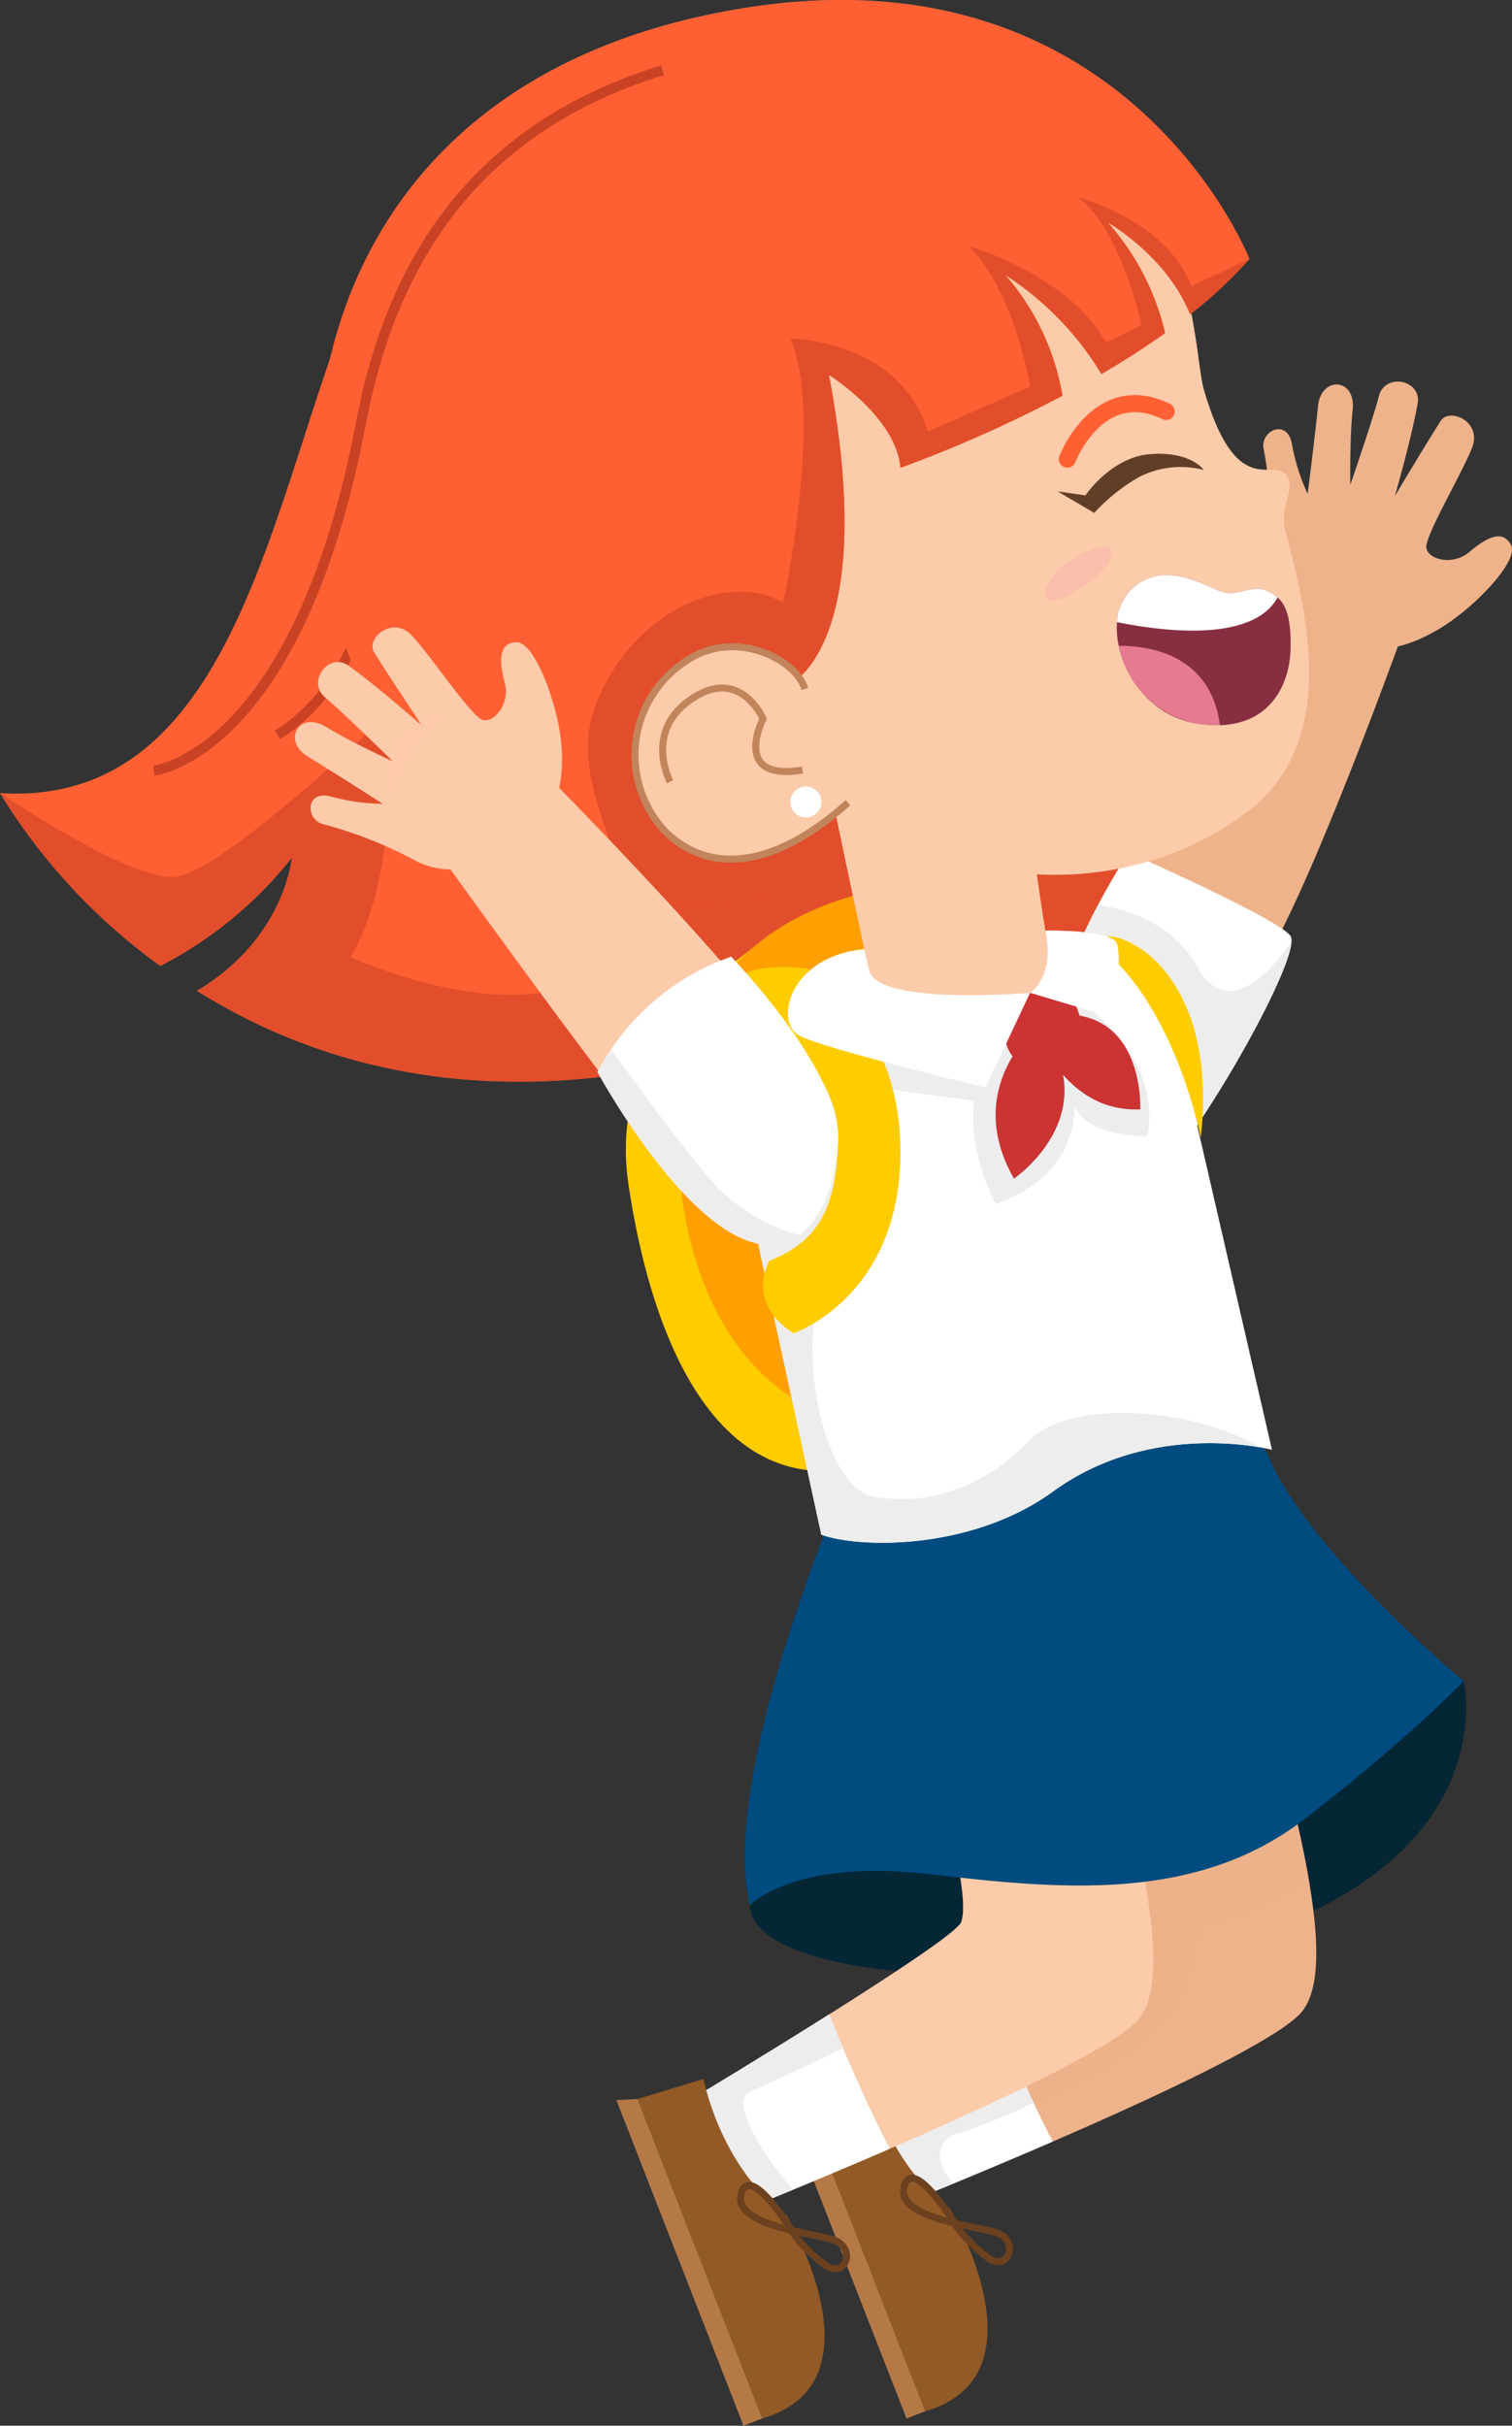 <svg xmlns="http://www.w3.org/2000/svg" width="150.235" height="241.011" viewBox="0 0 150.235 241.011">
  <rect x="0" y="0" width="150.235" height="241.011" fill="#333333" stroke="none"/>
  <g id="Group_2404" data-name="Group 2404" transform="translate(-164.665 -161.872)">
    <g id="Group_2385" data-name="Group 2385" transform="translate(164.665 173.228)">
      <path id="Path_12412" data-name="Path 12412" d="M193.669,246.383a39.92,39.92,0,0,1-13.076,10.768,59.456,59.456,0,0,1-15.928-17.171c24.107,1.508,27.007-30.989,35.822-51,12.07-27.4,27.836-12.28,27.836-12.28s28.971,17.409,41.4,33.229,6.313,50.129,6.313,50.129-4.524.932-15.589,2.689a35.98,35.98,0,0,0-.484-5.44l-2.981,5.985c-6.727,1.052-16.365,2.518-30.2,4.563-18.527,2.736-32.548-1.962-42.547-8.234C192.992,254.435,193.669,246.383,193.669,246.383Z" transform="translate(-164.665 -172.537)" fill="#ff6033"/>
      <path id="Path_12413" data-name="Path 12413" d="M180.593,255.8a39.92,39.92,0,0,0,13.076-10.768s-.677,8.051-9.437,13.237c10,6.271,24.02,10.97,42.547,8.234,13.838-2.044,23.476-3.511,30.2-4.562l2.981-5.985a35.98,35.98,0,0,1,.484,5.44c11.065-1.757,15.589-2.689,15.589-2.689s6.117-34.31-6.313-50.13a76.466,76.466,0,0,0-7.631-8.181l-5.233,2.293c-2.919-9.206-13.667-9.216-13.667-9.216,3.323,7.629-.725,26.254-.725,26.254-4.472-2.883-14.135-.39-18.429,9.658s8.348,23.259-.956,27.741-23.591-2.24-23.591-2.24c5.165-8.438,3.713-24.139,3.713-24.139S186.651,246.686,182,246.95s-17.334-8.326-17.334-8.326A59.456,59.456,0,0,0,180.593,255.8Z" transform="translate(-164.665 -171.182)" fill="#e24e2b"/>
    </g>
    <g id="Group_2386" data-name="Group 2386" transform="translate(269.959 199.788)">
      <path id="Path_12414" data-name="Path 12414" d="M290.3,223.175c-3.816-2.124-7.326-4.617-7.018-9.535a42.241,42.241,0,0,0-.725-9.631c-.147-1.773,2.384-2.793,2.833-.359a20.312,20.312,0,0,0,1.569,4.987s.7-5.431,1.03-8.734c.3-2.982,3.782-2.834,3.441.385-.3,2.833-.233,7.451-.233,7.451s2.312-6.717,2.845-8.827c.588-2.324,4.293-1.648,3.839.8-.724,3.9-2.257,9.14-2.257,9.14s3.051-5.117,4.557-7.469c.868-1.358,4.134.057,3.121,2.654s-4.773,8.892-4.547,10,2.594,1.79,4.29.357,3.278-2.253,4.108-.7-3.308,5.863-6.449,7.929S293.642,225.033,290.3,223.175Z" transform="translate(-262.323 -197.481)" fill="#efb38b"/>
      <path id="Path_12415" data-name="Path 12415" d="M284.925,216.313s-16.512,29.982-17.021,33.128,10.553,9.948,14.516,6.031,14.455-32.9,14.455-32.9Z" transform="translate(-263.273 -196.262)" fill="#efb38b"/>
      <path id="Path_12416" data-name="Path 12416" d="M270.4,241.421s15.127,6.7,16.1,8.318-6.188,15.029-12.047,22.64c-3.151,4.093-13.186-11.324-10.416-18.46A71.308,71.308,0,0,1,270.4,241.421Z" transform="translate(-263.554 -194.636)" fill="#fff"/>
      <path id="Path_12417" data-name="Path 12417" d="M277.227,252.462c-2.354-4.275-6.845-5.686-9.86-6.145a70.951,70.951,0,0,0-3.335,7.285c-2.771,7.136,7.265,22.553,10.416,18.46,5.454-7.085,12.031-19.191,12.131-22.137C284.168,253.566,280,257.5,277.227,252.462Z" transform="translate(-263.554 -194.319)" fill="#ededed"/>
    </g>
    <path id="Path_12418" data-name="Path 12418" d="M281.456,344.977c-17.265,4.819-46.469,3.929-46.816-3.971s20.747-10.811,35.215-15.443,31.957-8.1,35.707-6.806C305.562,318.758,309.915,337.035,281.456,344.977Z" transform="translate(4.532 10.143)" fill="#042635"/>
    <g id="Group_2389" data-name="Group 2389" transform="translate(242.104 316.14)">
      <g id="Group_2387" data-name="Group 2387" transform="translate(8.554 0)">
        <path id="Path_12419" data-name="Path 12419" d="M265.471,317.462s7.178,21.685,5.646,25.319c-.808,1.918-25.691,16.9-25.691,16.9l3.971,11.7s34.071-13.587,39.161-18.757c3.939-4,.274-18.621-4.649-35.613-2.028-7-3.4-10.882-11.822-10.164C265.475,307.4,263.69,312.51,265.471,317.462Z" transform="translate(-245.427 -306.756)" fill="#efb38b"/>
        <path id="Path_12420" data-name="Path 12420" d="M283.91,317.005c-2.028-7-3.4-10.882-11.822-10.164-6.612.563-8.4,5.669-6.616,10.621,0,0,7.178,21.684,5.646,25.319-.808,1.918-25.691,16.9-25.691,16.9l3.971,11.7s1.86-.742,4.756-1.937c-2.011-2.2-1.631-4.349.319-4.922a73.352,73.352,0,0,0,17.753-8.839c7.722-5.211,3.628-11.444,8.094-12.467,2.473-.568,6.23-2.634,9.091-4.367C288.326,332.706,286.263,325.129,283.91,317.005Z" transform="translate(-245.427 -306.756)" fill="#efb38b" opacity="0.5" style="mix-blend-mode: multiply;isolation: isolate"/>
        <path id="Path_12421" data-name="Path 12421" d="M258.022,349.169c-6.34,4-12.6,7.763-12.6,7.763h0l3.972,11.7s6.725-2.683,14.644-6.116C262.075,358.774,259.7,353.429,258.022,349.169Z" transform="translate(-245.427 -304.01)" fill="#fff"/>
        <path id="Path_12422" data-name="Path 12422" d="M254.473,361.769a57.8,57.8,0,0,0,7.667-3.1c-1.463-3.1-2.958-6.556-4.118-9.505l-.017.011c-.769.484-1.534.965-2.289,1.436l-.059.036c-5.442,3.4-10.23,6.28-10.23,6.28l3.972,11.7s1.039-.415,2.774-1.123l.054-.022.833-.341.186-.077.73-.3.178-.075C252.142,364.49,252.523,362.343,254.473,361.769Z" transform="translate(-245.427 -304.01)" fill="#ededed"/>
      </g>
      <g id="Group_2388" data-name="Group 2388" transform="translate(0 51.579)">
        <path id="Path_12423" data-name="Path 12423" d="M239.363,357.191l6.563-1.993s1.633,8.764,8.282,13.58c0,0,9.867,16.575-2.455,20.145Z" transform="translate(-237.266 -355.198)" fill="#935a27"/>
        <path id="Path_12424" data-name="Path 12424" d="M250.042,364.524a26.157,26.157,0,0,1-4.115-9.326l-6.563,1.993,12.39,31.732c4.192-1.215,5.813-3.935,6.131-7a7.164,7.164,0,0,1-4.617,4.664c-.931.186-6.885-14.327-7.815-18.353C244.948,366.056,247.55,365.018,250.042,364.524Z" transform="translate(-237.266 -355.198)" fill="#935a27" opacity="0.5" style="mix-blend-mode: multiply;isolation: isolate"/>
        <path id="Path_12425" data-name="Path 12425" d="M239.491,357.07,251.88,388.8l-1.853.723-12.634-32.358Z" transform="translate(-237.393 -355.077)" fill="#b57948"/>
        <path id="Path_12426" data-name="Path 12426" d="M254.311,370s-4.314-7.171-5.253-4.115,6.238,3.87,8.926,4.582,1.429,4.156-.694,2.5A14.327,14.327,0,0,1,254.311,370Z" transform="translate(-236.643 -354.555)" fill="none" stroke="#6b411f" stroke-miterlimit="10" stroke-width="0.696"/>
      </g>
    </g>
    <g id="Group_2392" data-name="Group 2392" transform="translate(225.909 316.855)">
      <g id="Group_2390" data-name="Group 2390" transform="translate(8.553 0)">
        <path id="Path_12427" data-name="Path 12427" d="M250.261,318.134s7.178,21.684,5.646,25.319c-.808,1.918-25.691,16.9-25.691,16.9l3.972,11.7s34.07-13.587,39.161-18.756c3.938-4,.274-18.621-4.65-35.613-2.028-7-3.4-10.883-11.821-10.165C250.265,308.076,248.481,313.182,250.261,318.134Z" transform="translate(-230.217 -307.427)" fill="#fccbaa"/>
        <path id="Path_12428" data-name="Path 12428" d="M268.7,317.677c-2.028-7-3.4-10.883-11.821-10.165-6.613.564-8.4,5.67-6.618,10.622,0,0,7.179,21.684,5.646,25.319-.808,1.918-25.691,16.9-25.691,16.9l3.972,11.7s1.973-.787,5.024-2.048c-2.763-3.175-6.408-8.752-4.29-9.714,2.463-1.117,15.215-6.7,20.8-11.257s4.559-5.583,10.421-4.559a22.832,22.832,0,0,0,8.7-.443C274.179,337.313,271.67,327.929,268.7,317.677Z" transform="translate(-230.217 -307.427)" fill="#fccbaa" opacity="0.6" style="mix-blend-mode: multiply;isolation: isolate"/>
        <path id="Path_12429" data-name="Path 12429" d="M242.813,349.841c-6.34,4-12.6,7.763-12.6,7.763h0l3.972,11.7s6.725-2.682,14.644-6.116C246.865,359.446,244.489,354.1,242.813,349.841Z" transform="translate(-230.217 -304.681)" fill="#fff"/>
        <path id="Path_12430" data-name="Path 12430" d="M234.922,357.538c1.234-.56,5.052-2.241,9.257-4.352-.488-1.155-.949-2.285-1.366-3.345-6.34,4-12.6,7.763-12.6,7.763l3.972,11.7s1.972-.787,5.024-2.048C236.449,364.077,232.8,358.5,234.922,357.538Z" transform="translate(-230.217 -304.681)" fill="#ededed"/>
      </g>
      <g id="Group_2391" data-name="Group 2391" transform="translate(0 51.58)">
        <path id="Path_12431" data-name="Path 12431" d="M224.154,357.863l6.562-1.993s1.634,8.764,8.282,13.579c0,0,9.868,16.576-2.455,20.145Z" transform="translate(-222.056 -355.87)" fill="#935a27"/>
        <path id="Path_12432" data-name="Path 12432" d="M231.879,359.682a23.931,23.931,0,0,1-1.163-3.812l-6.562,1.993,12.389,31.731c3.451-1,5.16-3.019,5.835-5.408-2.621,3.865-4.98,3.224-5.245,2.362-.372-1.21-9.489-22.422-9.583-24.747C227.485,360.156,230.25,359.768,231.879,359.682Z" transform="translate(-222.056 -355.87)" fill="#935a27" opacity="0.5" style="mix-blend-mode: multiply;isolation: isolate"/>
        <path id="Path_12433" data-name="Path 12433" d="M224.281,357.741l12.389,31.732-1.853.723-12.634-32.358Z" transform="translate(-222.184 -355.749)" fill="#b57948"/>
        <path id="Path_12434" data-name="Path 12434" d="M239.1,370.673s-4.313-7.172-5.252-4.115,6.238,3.869,8.926,4.582,1.429,4.155-.694,2.495A14.311,14.311,0,0,1,239.1,370.673Z" transform="translate(-221.434 -355.227)" fill="none" stroke="#6b411f" stroke-miterlimit="10" stroke-width="0.696"/>
      </g>
    </g>
    <g id="Group_2393" data-name="Group 2393" transform="translate(238.681 304.238)">
      <path id="Path_12435" data-name="Path 12435" d="M234.67,342.491s4.458-4.633,17.694-3.089,26.695,2.868,37.5-5.516,15.723-13.645,15.723-13.645S287.8,305.5,285.371,295.578c0,0-29.7,4.63-40.949,4.261C244.422,299.839,231.536,329.253,234.67,342.491Z" transform="translate(-234.179 -295.578)" fill="#004b7f"/>
      <path id="Path_12436" data-name="Path 12436" d="M305.57,320.264c-6.954,4.7-19.608.913-23.064-2.659-3.722-3.846,2.977,13.025-.744,15.134s-9.056-.868-11.514-8.807,1.4,9.862-6.027,11.31c-4.438.866-7.149,1.385-8.759-6.286-1.581-7.536-1.769-6.159-3.1-.576s-8.927,8.205-12.659,5.978,3.855-24.691,8.073-23.823,13.025-.744,22.113-7.815a20.224,20.224,0,0,1,16.872-3.588,16.709,16.709,0,0,1-1.386-3.552s-29.7,4.63-40.949,4.261c0,0-12.886,29.414-9.752,42.651,0,0,4.458-4.633,17.694-3.089s26.695,2.868,37.5-5.516C300.435,325.693,305.353,320.495,305.57,320.264Z" transform="translate(-234.179 -295.578)" fill="#004b7f" opacity="0.3" style="mix-blend-mode: multiply;isolation: isolate"/>
    </g>
    <g id="Group_2398" data-name="Group 2398" transform="translate(226.849 249.95)">
      <g id="Group_2394" data-name="Group 2394">
        <path id="Path_12437" data-name="Path 12437" d="M236.135,249.956c-2.426,2.338-15.026,8.811-12.808,23.88,2.229,15.14,9.186,34.428,27.025,26.75S236.135,249.956,236.135,249.956Z" transform="translate(-223.066 -244.245)" fill="#fc0"/>
        <path id="Path_12438" data-name="Path 12438" d="M228,272.014c.76,13.082,7.334,27.847,25.338,26.517s17.87-11.733,19.2-20.688-5.266-38.252-26.552-32.51C230.41,249.534,227.372,261.185,228,272.014Z" transform="translate(-222.752 -244.593)" fill="#ff9f00"/>
      </g>
      <g id="Group_2395" data-name="Group 2395" transform="translate(8.339 5.344)">
        <path id="Path_12439" data-name="Path 12439" d="M233.739,255.442a97.4,97.4,0,0,1,20.2-5.192c8.72-1.256,13.731-.269,18.162-.27,2.282,0,4.42,5.086,6.888,16.538l7.772,33.719s-11.79-3.111-21.776,4.154c-7.943,5.78-19.059,5.687-23,4.278l-7.338-33.784S226.855,258.025,233.739,255.442Z" transform="translate(-230.898 -249.611)" fill="#fff"/>
        <path id="Path_12440" data-name="Path 12440" d="M262.724,299.245c-4.3,4.466-9.561,6.606-15.421,5.675s-8.374-18.7-3.981-22.514,4.074-18.168,4.074-18.168l9.769,1.33c-.652,5.119,2.137,10.232,2.137,10.232,8.464-2.884,7.825-9.769,7.825-9.769,1.285,3.235,7.254,3.014,7.254,3.014,1.4-7.219-5.355-12.335-5.355-12.335l.223-6.731c-.021-.035-.045-.067-.066-.1a67.241,67.241,0,0,0-15.245.373,97.4,97.4,0,0,0-20.2,5.192c-6.884,2.583.906,19.443.906,19.443l7.338,33.784c3.941,1.409,15.057,1.5,23-4.278,8.1-5.89,17.378-4.96,20.6-4.4C278.309,295.749,266.428,295.4,262.724,299.245Z" transform="translate(-230.898 -249.611)" fill="#ededed"/>
      </g>
      <g id="Group_2396" data-name="Group 2396" transform="translate(36.743 10.391)">
        <path id="Path_12441" data-name="Path 12441" d="M261.921,257.483s-7.781,6.1-2.524,15.3C259.4,272.782,268.756,266.421,261.921,257.483Z" transform="translate(-257.574 -254.149)" fill="#c33"/>
        <path id="Path_12442" data-name="Path 12442" d="M260.908,256.935s2.757,9.4,10.819,9.028C271.727,265.963,272.31,254.163,260.908,256.935Z" transform="translate(-257.358 -254.212)" fill="#c33"/>
        <path id="Path_12443" data-name="Path 12443" d="M266.234,260.576c.832-.8-.729-4.767-.729-4.767l-4.567-1.457-2.46,4.6a3.426,3.426,0,0,0,2.752,3.13A4.707,4.707,0,0,0,266.234,260.576Z" transform="translate(-257.515 -254.352)" fill="#c33"/>
      </g>
      <path id="Path_12444" data-name="Path 12444" d="M277.384,269.262s-2.68-13.959-10.841-19.548c0,0,1.306-1.3,4.214.376C270.757,250.09,279.032,253.858,277.384,269.262Z" transform="translate(-220.25 -244.292)" fill="#fc0"/>
      <path id="Path_12445" data-name="Path 12445" d="M232.312,254.905c5.409,2.451,11.4,8.3,11.246,14.238s-1.294,9.995-6.826,12.154c0,0-2.5,4.025,2.385,7.2,0,0,10.239-3.411,10.625-17.227s-9.307-19.018-9.307-19.018S233.266,251.1,232.312,254.905Z" transform="translate(-222.467 -244.107)" fill="#fc0"/>
      <g id="Group_2397" data-name="Group 2397" transform="translate(16.105 4.372)">
        <path id="Path_12446" data-name="Path 12446" d="M262.251,254.778l-4.425,9.406s-16.025-3.813-18.522-5.157-.985-7.91,6.489-8.585l.568,2.454Z" transform="translate(-238.191 -248.586)" fill="#fff"/>
        <path id="Path_12447" data-name="Path 12447" d="M269.011,257.341l-8.223-2.45,1.727-4.741-.21-1.447s6.506-.128,7.1,1.265S269.011,257.341,269.011,257.341Z" transform="translate(-236.728 -248.699)" fill="#fff"/>
      </g>
    </g>
    <g id="Group_2402" data-name="Group 2402" transform="translate(179.953 161.872)">
      <path id="Path_12448" data-name="Path 12448" d="M242.022,234.816s3.151,15.164,3.995,18.723S262,255.79,262,255.79s2.327-1.482,1.623-5.567-1.69-11.671-1.69-11.671Z" transform="translate(-174.943 -157.147)" fill="#fccbaa"/>
      <path id="Path_12449" data-name="Path 12449" d="M262,255.79s2.105-1.351,1.7-5.01l-2.976,3.139s-12.281-1.909-12.653-3.432c-.216-.882-1.792-8.692-3.08-15.114l-2.969-.557s3.151,15.164,3.995,18.723S262,255.79,262,255.79Z" transform="translate(-174.943 -157.147)" fill="#fccbaa" opacity="0.6" style="mix-blend-mode: multiply;isolation: isolate"/>
      <path id="Path_12450" data-name="Path 12450" d="M249.959,242.107s-20.655,3.224-37.124-6.35-24.072-46.27,5.489-63.819,52.325.384,59.122,11.168c3.67,5.822,4,15,4.639,17.235,3.139,10.883,6.644,7,8.084,8.431,1.3,1.3-.631,3.133.033,5.665,1.992,7.6,5.447,20.591-3.473,27.666C275.165,251.273,257.166,250.282,249.959,242.107Z" transform="translate(-177.774 -161.697)" fill="#fccbaa"/>
      <path id="Path_12451" data-name="Path 12451" d="M253.018,241.979c8.667,3.568,21.3,2.514,30.167-4.514a15.012,15.012,0,0,0,1.43-1.3C273.006,243.127,258.179,242.471,253.018,241.979Z" transform="translate(-174.231 -157.06)" fill="#fccbaa" opacity="0.6" style="mix-blend-mode: multiply;isolation: isolate"/>
      <path id="Path_12452" data-name="Path 12452" d="M212.835,235.757c13.688,7.958,30.257,7.075,35.466,6.549-1.133-5.632-2.2-10.992-2.2-10.992,2.206-3.688,6.707-19.847,6.707-19.847a89.088,89.088,0,0,0,28.737-14.385c-.541-3.826-1.445-9.771-4.1-13.976-6.8-10.784-29.561-28.717-59.122-11.168S196.364,226.181,212.835,235.757Z" transform="translate(-177.774 -161.697)" fill="#fccbaa" opacity="0.6" style="mix-blend-mode: multiply;isolation: isolate"/>
      <path id="Path_12453" data-name="Path 12453" d="M224.237,172.868A46.122,46.122,0,0,0,206,196.788c-4.188,13.338-4.652,30.687-15.444,37.385" transform="translate(-178.276 -161.159)" fill="none" stroke="#c94223" stroke-miterlimit="10" stroke-width="1"/>
      <path id="Path_12454" data-name="Path 12454" d="M236.054,162.714c-18.611,3.068-29.9,11.917-36.064,22.574,13.587-16.2,40.07-29.579,75.022-13.038C267.135,165.468,254.692,159.641,236.054,162.714Z" transform="translate(-177.665 -161.872)" fill="#fff" opacity="0.4" style="mix-blend-mode: overlay;isolation: isolate"/>
      <g id="Group_2399" data-name="Group 2399" transform="translate(16.159)">
        <path id="Path_12455" data-name="Path 12455" d="M236.429,162.714c-38.268,6.309-45.628,37.032-41,57.737s23.873,38.419,51.579,28.091l-5.965-18.558s9.186-3.706,4.078-30.861c0,0,6.7,4.18,7.1,9.227a129.4,129.4,0,0,0,16.1-7.163,24.4,24.4,0,0,0-5.684-12,30.457,30.457,0,0,1,9.552,9.845c2.141-1.251,4.281-2.61,6.328-4.067a25.25,25.25,0,0,0-5.684-10.987s5.858,3.326,8.17,9.129a44.392,44.392,0,0,0,5.9-5.508S274.7,156.4,236.429,162.714Z" transform="translate(-194.199 -161.872)" fill="#ff6033"/>
        <path id="Path_12456" data-name="Path 12456" d="M270.553,197.84c2.141-1.251,4.281-2.61,6.328-4.067a25.25,25.25,0,0,0-5.684-10.987s5.858,3.326,8.17,9.129a44.392,44.392,0,0,0,5.9-5.508v0l-5.783,2.709c-2.481-6.575-11.2-8.808-11.2-8.808,4.3,3.35,6.24,12.654,6.24,12.654l-3.5,1.737c-3.877-6.823-13.614-9.552-13.614-9.552,4.589,4.714,6.055,13.944,6.055,13.944l-10.154,4.451c-2.919-9.206-13.667-9.216-13.667-9.216,3.323,7.629-.725,26.254-.725,26.254-4.472-2.883-14.135-.39-18.429,9.658-3.246,7.6,2.885,14.554,2.053,19.435,6.706,1.361,14.369.832,22.828-2.321L239.4,228.79s9.186-3.706,4.078-30.861c0,0,6.7,4.18,7.1,9.227a129.405,129.405,0,0,0,16.1-7.163,24.4,24.4,0,0,0-5.684-12A30.457,30.457,0,0,1,270.553,197.84Z" transform="translate(-192.559 -160.678)" fill="#e24e2b"/>
      </g>
      <g id="Group_2400" data-name="Group 2400" transform="translate(88.562 40.101)">
        <path id="Path_12457" data-name="Path 12457" d="M264.268,205.051s3.062-8,9.819-4.734" transform="translate(-262.064 -199.533)" fill="none" stroke="#ff6033" stroke-linecap="round" stroke-linejoin="round" stroke-width="1.695"/>
        <path id="Path_12458" data-name="Path 12458" d="M279.279,217.179c-2.062-.778-6.072-3.272-9.16,0s-.235,11.931,6.626,13.092,9.292-3.4,9.4-7.349-.739-5.321-2.745-5.954C282.248,216.606,280.634,217.691,279.279,217.179Z" transform="translate(-261.765 -198.497)" fill="#872e41"/>
        <path id="Path_12459" data-name="Path 12459" d="M269.063,222.136a9.784,9.784,0,0,0,7.67,7.708,12.122,12.122,0,0,0,2.387.178C278.194,222.987,272.106,222.119,269.063,222.136Z" transform="translate(-261.753 -198.069)" fill="#e57a91"/>
        <path id="Path_12460" data-name="Path 12460" d="M284.857,217.761a3.845,3.845,0,0,0-1.463-.793c-1.148-.362-2.762.723-4.117.211-2.062-.778-6.072-3.272-9.16,0a4.914,4.914,0,0,0-1.213,3.032C273.344,221.113,282.341,222.291,284.857,217.761Z" transform="translate(-261.763 -198.497)" fill="#fff"/>
        <path id="Path_12461" data-name="Path 12461" d="M277.872,205.817s-1.225-1.837-5.221-1.577c-3.96.258-6.526,4.11-6.526,4.11l-2.769-.4L267,210.09a18.448,18.448,0,0,1,4.5-3.589A9.114,9.114,0,0,1,277.872,205.817Z" transform="translate(-262.123 -199.23)" fill="#603e28"/>
        <path id="Path_12462" data-name="Path 12462" d="M264.472,214.4c-2.884,1.884-3.576,5.784,1.208,2.629S269.625,211.04,264.472,214.4Z" transform="translate(-262.198 -198.668)" fill="#f9b5aa" opacity="0.5" style="mix-blend-mode: multiply;isolation: isolate"/>
      </g>
      <g id="Group_2401" data-name="Group 2401" transform="translate(47.813 64.167)">
        <path id="Path_12463" data-name="Path 12463" d="M244.438,238.406s-2.9-9.27-3.641-11.97-6.018-6.052-11.086-3.229a11.174,11.174,0,0,0-2.85,17.315C231.082,244.744,237.088,244.45,244.438,238.406Z" transform="translate(-223.926 -222.136)" fill="#fccbaa"/>
        <path id="Path_12464" data-name="Path 12464" d="M244.438,238.406s-2.9-9.27-3.641-11.97-6.018-6.052-11.086-3.229a11.174,11.174,0,0,0-2.85,17.315C231.082,244.744,237.088,244.45,244.438,238.406Z" transform="translate(-223.926 -222.136)" fill="#fccbaa" opacity="0.6" style="mix-blend-mode: multiply;isolation: isolate"/>
        <path id="Path_12465" data-name="Path 12465" d="M240.8,226.43c-.738-2.7-6.267-5.841-11.086-3.229a11.141,11.141,0,0,0-2.85,17.315c4.223,4.223,10.649,3.977,18.22-2.8" transform="translate(-223.927 -222.13)" fill="none" stroke="#c1845b" stroke-miterlimit="10" stroke-width="0.696"/>
        <path id="Path_12466" data-name="Path 12466" d="M227.24,235.382s-2.576-4.823,1.9-8.063c5.008-3.627,7.339,1.813,7.339,1.813s-3.232,6.25,3.919,5.095" transform="translate(-223.761 -221.881)" fill="none" stroke="#c1845b" stroke-miterlimit="10" stroke-width="0.696"/>
        <path id="Path_12467" data-name="Path 12467" d="M241.5,236.8a1.54,1.54,0,1,1-1.54-1.541A1.539,1.539,0,0,1,241.5,236.8Z" transform="translate(-222.989 -221.286)" fill="#fff"/>
      </g>
      <path id="Path_12468" data-name="Path 12468" d="M179.023,238.013s14.323-1.508,20.605-34.661c3.737-19.716,14.643-30.2,29.949-34.931" transform="translate(-179.023 -161.447)" fill="none" stroke="#c94223" stroke-miterlimit="10" stroke-width="1"/>
    </g>
    <g id="Group_2403" data-name="Group 2403" transform="translate(193.977 224.21)">
      <path id="Path_12469" data-name="Path 12469" d="M241.929,263.581c-1.831-5.264-23.477-27.206-23.478-27.207a15.351,15.351,0,0,0,.1-5.248c-.514-3.725-2.627-9.315-4.384-9.234s-1.7,1.861-1.133,4.01-1.073,3.99-2.169,3.719-5.16-6.375-7.068-8.407-4.591.308-3.741,1.675c1.476,2.372,4.782,7.328,4.782,7.328s-4.07-3.638-7.279-5.97c-2.019-1.466-4.224,1.588-2.378,3.119,1.675,1.39,6.742,6.366,6.742,6.366s-4.2-1.927-6.625-3.417c-2.76-1.693-4.392,1.387-1.828,2.941,2.839,1.72,7.441,4.687,7.441,4.687a20.31,20.31,0,0,1-5.177-.729c-2.39-.641-2.56,2.082-.9,2.713a42.177,42.177,0,0,1,9.007,3.489,7.814,7.814,0,0,0,3.815,1.049l-.005,0s19.959,27.807,22.579,29.621S243.761,268.845,241.929,263.581Z" transform="translate(-192.194 -220.418)" fill="#fccbaa"/>
      <path id="Path_12470" data-name="Path 12470" d="M229.3,272.627c2.62,1.814,13.521-5.245,11.69-10.508-.7-2.008-4.281-6.443-8.445-11.161-2.832,1.174-9.1,4.2-11.229,8.694l-14.6-16.646S226.678,270.813,229.3,272.627Z" transform="translate(-191.254 -218.955)" fill="#fccbaa" opacity="0.6" style="mix-blend-mode: multiply;isolation: isolate"/>
      <path id="Path_12471" data-name="Path 12471" d="M200.947,237.7s-1.262-8.438,5.836-9.227C206.783,228.476,201.262,232.814,200.947,237.7Z" transform="translate(-191.633 -219.896)" fill="#fccbaa" opacity="0.5" style="mix-blend-mode: multiply;isolation: isolate"/>
      <path id="Path_12472" data-name="Path 12472" d="M244.328,269.2c-.083,4.455-2.5,13.006-9.551,9.934s-14.35-16.532-14.35-16.532a23.889,23.889,0,0,1,13.278-11.46S244.459,262.24,244.328,269.2Z" transform="translate(-190.366 -218.428)" fill="#fff"/>
      <path id="Path_12473" data-name="Path 12473" d="M232.378,273.558c-2.865-3.109-8.431-10.759-10.586-13.757a24.026,24.026,0,0,0-1.365,2.246s7.3,13.46,14.35,16.532c2.431,1.058,4.309.737,5.733-.32A18.583,18.583,0,0,1,232.378,273.558Z" transform="translate(-190.366 -217.868)" fill="#ededed"/>
    </g>
  </g>
</svg>
